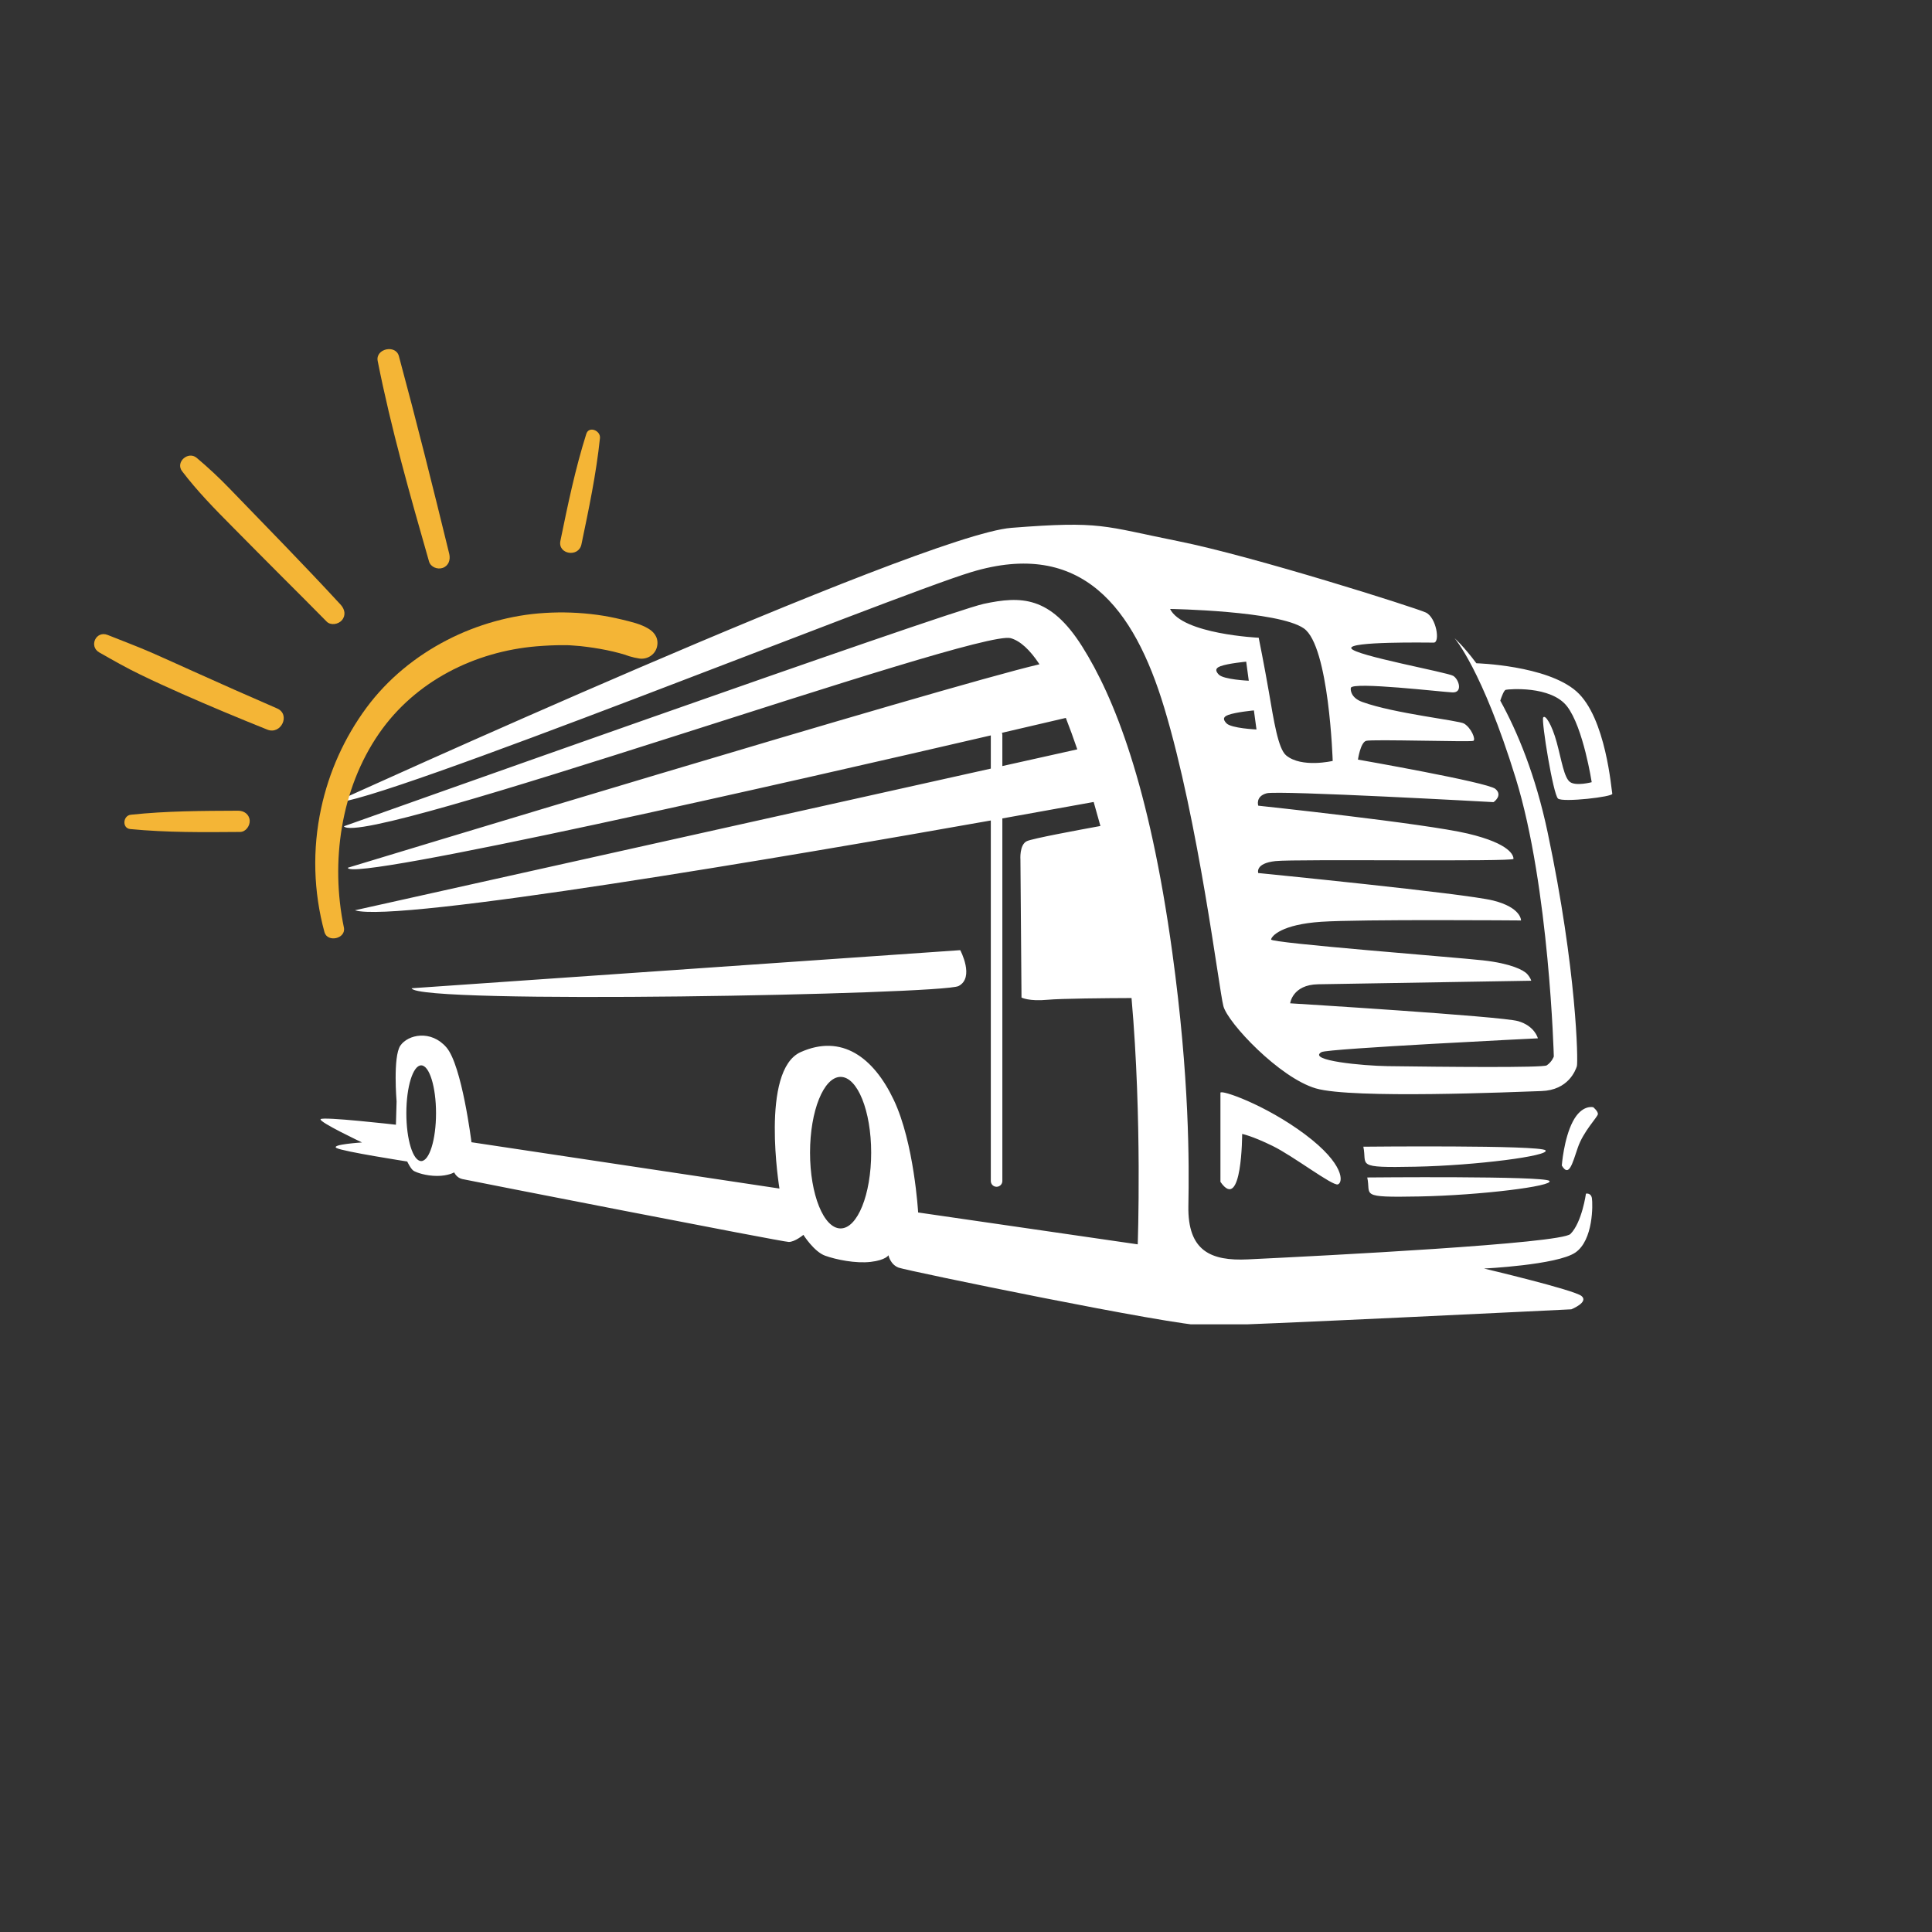 <svg xmlns="http://www.w3.org/2000/svg" xmlns:xlink="http://www.w3.org/1999/xlink" width="500" zoomAndPan="magnify" viewBox="0 0 375 375" height="500" preserveAspectRatio="xMidYMid meet" version="1.0"><rect x="0" y="0" width="375" height="375" fill="#333333" stroke="none"/><defs><clipPath id="ec006f5012"><path d="M 62 101.051 L 313 101.051 L 313 257.051 L 62 257.051 Z M 62 101.051 " clip-rule="nonzero"/></clipPath><clipPath id="d8bf8c290a"><path d="M 61 118 L 128 118 L 128 183 L 61 183 Z M 61 118 " clip-rule="nonzero"/></clipPath><clipPath id="4304d59e11"><path d="M 3.43 155.289 L 50.523 53.121 L 141.793 95.191 L 94.699 197.359 Z M 3.43 155.289 " clip-rule="nonzero"/></clipPath><clipPath id="cb91e11e19"><path d="M 3.43 155.289 L 50.523 53.121 L 141.793 95.191 L 94.699 197.359 Z M 3.43 155.289 " clip-rule="nonzero"/></clipPath><clipPath id="b4c3b3f311"><path d="M 3.43 155.289 L 50.523 53.121 L 141.793 95.191 L 94.699 197.359 Z M 3.43 155.289 " clip-rule="nonzero"/></clipPath><clipPath id="54856b9022"><path d="M 73 67 L 88 67 L 88 111 L 73 111 Z M 73 67 " clip-rule="nonzero"/></clipPath><clipPath id="395dcea50f"><path d="M 3.43 155.289 L 50.523 53.121 L 141.793 95.191 L 94.699 197.359 Z M 3.43 155.289 " clip-rule="nonzero"/></clipPath><clipPath id="36c3a60787"><path d="M 3.43 155.289 L 50.523 53.121 L 141.793 95.191 L 94.699 197.359 Z M 3.43 155.289 " clip-rule="nonzero"/></clipPath><clipPath id="65926df1c7"><path d="M 3.43 155.289 L 50.523 53.121 L 141.793 95.191 L 94.699 197.359 Z M 3.43 155.289 " clip-rule="nonzero"/></clipPath><clipPath id="d316f2c2cf"><path d="M 34 88 L 67 88 L 67 122 L 34 122 Z M 34 88 " clip-rule="nonzero"/></clipPath><clipPath id="b8beb2b094"><path d="M 3.43 155.289 L 50.523 53.121 L 141.793 95.191 L 94.699 197.359 Z M 3.43 155.289 " clip-rule="nonzero"/></clipPath><clipPath id="397ce3d28e"><path d="M 3.43 155.289 L 50.523 53.121 L 141.793 95.191 L 94.699 197.359 Z M 3.43 155.289 " clip-rule="nonzero"/></clipPath><clipPath id="f73fe9f051"><path d="M 3.43 155.289 L 50.523 53.121 L 141.793 95.191 L 94.699 197.359 Z M 3.43 155.289 " clip-rule="nonzero"/></clipPath><clipPath id="5e5c222b2d"><path d="M 18 123 L 56 123 L 56 142 L 18 142 Z M 18 123 " clip-rule="nonzero"/></clipPath><clipPath id="e2671d79db"><path d="M 3.43 155.289 L 50.523 53.121 L 141.793 95.191 L 94.699 197.359 Z M 3.43 155.289 " clip-rule="nonzero"/></clipPath><clipPath id="cc436aab22"><path d="M 3.43 155.289 L 50.523 53.121 L 141.793 95.191 L 94.699 197.359 Z M 3.43 155.289 " clip-rule="nonzero"/></clipPath><clipPath id="918742594a"><path d="M 3.43 155.289 L 50.523 53.121 L 141.793 95.191 L 94.699 197.359 Z M 3.43 155.289 " clip-rule="nonzero"/></clipPath><clipPath id="8adae3cb08"><path d="M 108 83 L 117 83 L 117 108 L 108 108 Z M 108 83 " clip-rule="nonzero"/></clipPath><clipPath id="35bbdb8379"><path d="M 3.43 155.289 L 50.523 53.121 L 141.793 95.191 L 94.699 197.359 Z M 3.43 155.289 " clip-rule="nonzero"/></clipPath><clipPath id="319ecad6cc"><path d="M 3.43 155.289 L 50.523 53.121 L 141.793 95.191 L 94.699 197.359 Z M 3.43 155.289 " clip-rule="nonzero"/></clipPath><clipPath id="fbe74bc4d1"><path d="M 3.43 155.289 L 50.523 53.121 L 141.793 95.191 L 94.699 197.359 Z M 3.43 155.289 " clip-rule="nonzero"/></clipPath><clipPath id="f34d5cde26"><path d="M 24 157 L 49 157 L 49 162 L 24 162 Z M 24 157 " clip-rule="nonzero"/></clipPath><clipPath id="e92abbdd34"><path d="M 3.43 155.289 L 50.523 53.121 L 141.793 95.191 L 94.699 197.359 Z M 3.43 155.289 " clip-rule="nonzero"/></clipPath><clipPath id="7bdfb5ff87"><path d="M 3.43 155.289 L 50.523 53.121 L 141.793 95.191 L 94.699 197.359 Z M 3.43 155.289 " clip-rule="nonzero"/></clipPath><clipPath id="1145227164"><path d="M 3.43 155.289 L 50.523 53.121 L 141.793 95.191 L 94.699 197.359 Z M 3.43 155.289 " clip-rule="nonzero"/></clipPath></defs><g clip-path="url(#ec006f5012)"><path fill="#ffffff" d="M 64.891 155.781 C 64.891 155.781 178.77 103.828 196.316 102.453 C 213.863 101.078 214.035 102.109 228.66 105.035 C 243.281 107.961 274.676 117.938 276.738 118.883 C 278.801 119.832 279.574 124.73 278.285 124.73 C 276.996 124.73 261.688 124.473 262.289 125.848 C 262.891 127.227 280.949 130.496 282.07 131.184 C 283.188 131.871 283.977 134.48 281.914 134.395 C 279.848 134.309 262.539 132.273 262.203 133.504 C 262.109 133.832 262.141 135.426 264.418 136.25 C 270.676 138.516 283.16 139.828 284.184 140.449 C 285.582 141.305 286.492 143.539 285.977 143.797 C 285.461 144.055 266.281 143.453 265.16 143.797 C 264.047 144.141 263.578 147.438 263.578 147.438 C 263.578 147.438 288.691 151.828 290.242 153.117 C 291.789 154.406 289.898 155.695 289.898 155.695 C 289.898 155.695 248.098 153.375 245.859 153.977 C 243.625 154.578 244.227 156.383 244.227 156.383 C 244.227 156.383 276.566 159.824 284.91 161.801 C 293.254 163.781 293.77 166.105 293.77 166.707 C 293.77 167.309 251.625 166.707 247.578 167.137 C 243.539 167.566 244.227 169.457 244.227 169.457 C 244.227 169.457 284.309 173.414 289.812 174.789 C 295.316 176.168 295.23 178.66 295.23 178.66 C 295.23 178.66 264.094 178.402 256.438 178.918 C 248.785 179.434 246.805 181.672 246.719 182.359 C 246.633 183.047 282.414 185.797 287.832 186.402 C 293.254 187.004 295.746 188.293 296.434 189.07 C 297.121 189.844 297.207 190.359 297.207 190.359 C 297.207 190.359 260.828 190.961 255.836 191.047 C 250.848 191.133 250.418 194.742 250.418 194.742 C 250.418 194.742 291.395 197.254 294.664 198.203 C 297.93 199.148 298.5 201.539 298.5 201.539 C 298.5 201.539 257.711 203.523 256.504 204.211 C 253.637 205.848 264.547 206.871 269.336 206.938 C 280.297 207.086 299.484 207.277 300.219 206.785 C 301.25 206.098 301.594 205.066 301.594 205.066 C 301.594 205.066 300.734 172.211 294.199 151.051 C 287.66 129.891 282.328 123.871 282.328 123.871 C 282.328 123.871 284.078 125.402 286.562 128.738 C 286.562 128.738 300.219 129.117 305.984 134.195 C 311.742 139.266 312.777 153.461 312.945 154.062 C 313.121 154.664 303.359 155.781 302.414 155.008 C 301.469 154.234 299.145 139.914 299.531 139.266 C 299.918 138.625 301.207 140.602 302.156 144.086 C 303.102 147.566 303.574 150.922 304.734 151.781 C 305.898 152.641 308.949 151.824 308.949 151.824 C 308.949 151.824 307.316 141.203 304.176 137.117 C 301.035 133.031 292.777 133.762 292.262 133.891 C 291.922 133.977 291.469 135.184 291.203 135.996 C 294.512 141.992 298.031 150.383 300.391 161.543 C 306.07 188.379 306.328 206.184 306.07 206.957 C 305.809 207.73 304.434 211.602 299.188 211.773 C 293.941 211.949 262.461 213.324 255.406 211.258 C 248.355 209.195 238.316 198.555 237.457 195.281 C 236.598 192.016 232.676 159.523 225.965 137.332 C 220.148 118.086 210.016 104.523 188.488 111.055 C 173.18 115.699 72.375 156.469 64.891 155.781 Z M 265.383 228.547 C 265.383 228.547 299.789 228.211 300.734 229.215 C 301.68 230.223 287.316 232.012 275.449 232.234 C 263.578 232.457 266.156 232.012 265.383 228.547 Z M 264.625 222.574 C 264.625 222.574 299.031 222.219 299.977 223.281 C 300.922 224.34 286.559 226.223 274.691 226.457 C 262.82 226.695 265.402 226.223 264.625 222.574 Z M 303.145 226.227 C 303.145 226.227 303.531 221.02 305.293 217.668 C 307.055 214.312 309.25 214.914 309.25 214.914 C 309.25 214.914 310.195 215.691 310.152 216.246 C 310.109 216.809 307.312 219.602 306.242 222.785 C 305.164 225.969 304.52 228.547 303.145 226.227 Z M 236.887 229.398 C 236.887 229.398 236.887 212.797 236.887 212.105 C 236.887 211.418 245.574 214.391 253.316 220.188 C 261.055 225.992 260.711 229.547 259.68 229.891 C 258.648 230.234 251.078 224.422 247.039 222.438 C 242.992 220.453 241.102 220.098 241.102 220.098 C 241.102 220.098 241.102 235.496 236.887 229.398 Z M 194.555 229.234 C 194.555 229.852 194.051 230.352 193.434 230.352 C 192.816 230.352 192.316 229.852 192.316 229.234 L 192.316 159.254 C 153.324 166.172 76.805 179.234 68.891 176.684 L 192.316 149.188 L 192.316 142.742 C 154.344 151.555 67.516 171.383 67.516 168.426 C 67.516 168.426 183.426 133.203 201.762 128.938 C 199.91 126.137 198.059 124.414 196.191 123.871 C 189.652 121.98 70.27 164.816 66.742 160.383 C 66.742 160.383 183.719 118.754 190.941 117.207 C 198.168 115.66 203.844 115.66 210.039 125.465 C 216.23 135.27 223.066 152.332 227.539 184.844 C 230.91 209.332 230.809 225.969 230.664 234.051 C 230.5 242.816 235.016 244.793 242.227 244.445 C 257.367 243.719 302.957 241.379 304.82 239.516 C 307.059 237.277 307.832 231.688 307.832 231.688 C 307.832 231.688 308.82 231.469 308.992 232.59 C 309.164 233.707 309.293 240.719 305.766 243.125 C 302.242 245.531 288.051 246.223 288.051 246.223 C 288.051 246.223 305.512 250.352 306.973 251.555 C 308.434 252.758 304.992 254.137 304.992 254.137 C 304.992 254.137 240.398 257.316 234.035 257.316 C 227.668 257.316 176.062 246.652 174.43 246.051 C 172.793 245.445 172.449 243.641 172.449 243.641 C 172.449 243.641 171.934 244.586 169.008 244.93 C 166.086 245.273 162.301 244.5 160.148 243.727 C 158 242.953 155.938 239.684 155.938 239.684 C 155.938 239.684 154.301 241.062 153.098 241.062 C 151.891 241.062 90.824 229.105 89.707 228.848 C 88.59 228.59 88.16 227.559 88.16 227.559 C 88.16 227.559 86.996 228.246 84.848 228.246 C 82.699 228.246 80.848 227.602 80.289 227.258 C 79.73 226.914 79.043 225.449 79.043 225.449 C 79.043 225.449 66.57 223.516 65.32 222.828 C 64.078 222.137 70.27 221.75 70.27 221.75 C 70.27 221.75 61.883 217.793 62.227 217.238 C 62.57 216.676 76.848 218.309 76.848 218.309 L 76.977 213.793 C 76.977 213.793 76.246 205.109 77.707 202.957 C 79.172 200.809 83.645 199.82 86.652 203.301 C 89.664 206.785 91.512 221.707 91.512 221.707 L 151.289 230.695 C 151.289 230.695 147.508 207.73 155.422 204.207 C 163.332 200.68 169.523 205.152 173.48 213.496 C 177.438 221.836 178.211 235.34 178.211 235.34 L 220.832 241.527 C 220.832 241.527 221.715 217.234 219.629 193.719 C 214.82 193.738 205.934 193.809 203.332 194.055 C 199.707 194.398 198.273 193.625 198.273 193.625 L 198.066 166.875 C 198.066 166.875 197.832 163.949 199.32 163.262 C 200.406 162.758 209.031 161.156 213.59 160.324 C 213.152 158.727 212.719 157.168 212.281 155.664 C 208.965 156.27 202.688 157.406 194.555 158.855 Z M 194.473 142.242 C 194.523 142.371 194.555 142.516 194.555 142.664 L 194.555 148.691 L 209.102 145.449 C 208.355 143.262 207.613 141.227 206.875 139.348 C 204.254 139.965 199.957 140.969 194.473 142.242 Z M 79.902 191.82 L 186.383 184.426 C 186.383 184.426 189.23 189.754 186.051 191.391 C 182.871 193.023 80.676 195 79.902 191.82 Z M 81.754 206.785 C 83.34 206.785 84.633 210.945 84.633 216.074 C 84.633 221.203 83.34 225.363 81.754 225.363 C 80.16 225.363 78.871 221.203 78.871 216.074 C 78.871 210.945 80.16 206.785 81.754 206.785 Z M 163.16 209.023 C 166.438 209.023 169.094 215.609 169.094 223.73 C 169.094 231.855 166.438 238.438 163.16 238.438 C 159.883 238.438 157.227 231.855 157.227 223.73 C 157.227 215.609 159.883 209.023 163.16 209.023 Z M 227.109 118.195 C 227.109 118.195 248.18 118.539 253.086 121.98 C 257.984 125.418 258.676 147.695 258.676 147.695 C 258.676 147.695 252.656 149.117 249.645 146.625 C 248.074 145.32 247.25 139.887 246.285 134.289 C 245.402 129.164 244.312 123.785 244.312 123.785 C 244.312 123.785 229.52 123.098 227.109 118.195 Z M 241.887 128.43 L 242.387 132.129 C 242.387 132.129 237.477 131.914 236.555 130.926 C 236.137 130.473 235.602 129.785 236.895 129.309 C 238.434 128.746 241.887 128.43 241.887 128.43 Z M 243.383 137.891 L 243.883 141.59 C 243.883 141.59 238.973 141.375 238.051 140.387 C 237.633 139.934 237.098 139.246 238.391 138.77 C 239.926 138.207 243.383 137.891 243.383 137.891 Z M 243.383 137.891 " fill-opacity="1" fill-rule="evenodd"/></g><g clip-path="url(#d8bf8c290a)"><g clip-path="url(#4304d59e11)"><g clip-path="url(#cb91e11e19)"><g clip-path="url(#b4c3b3f311)"><path fill="#f4b536" d="M 66.75 180.031 C 64.117 167.359 66.121 153.152 73.578 142.359 C 80.652 132.141 92.215 126.461 104.109 125.453 C 105.863 125.312 107.602 125.215 109.359 125.227 C 109.512 125.219 110.422 125.242 110.004 125.223 C 110.441 125.25 110.887 125.254 111.312 125.301 C 112.184 125.355 113.062 125.438 113.926 125.559 C 115.66 125.785 117.387 126.082 119.066 126.48 C 119.852 126.668 120.648 126.883 121.434 127.121 C 121.953 127.285 121.004 126.973 121.535 127.168 C 121.75 127.242 121.941 127.305 122.156 127.379 C 122.809 127.582 123.422 127.711 124.09 127.82 C 125.582 128.035 127.062 127.145 127.484 125.691 C 127.93 124.125 127.215 122.82 125.867 122.027 C 124.336 121.094 122.484 120.691 120.742 120.262 C 119.152 119.879 117.539 119.559 115.922 119.34 C 112.555 118.887 109.137 118.758 105.758 118.973 C 99.219 119.352 92.586 121.238 86.781 124.23 C 80.652 127.395 75.273 131.785 71.145 137.344 C 66.844 143.176 63.855 149.812 62.332 156.898 C 60.609 164.895 60.844 173.062 62.98 180.938 C 63.566 183.008 67.191 182.207 66.75 180.031 Z M 66.75 180.031 " fill-opacity="1" fill-rule="nonzero"/></g></g></g></g><g clip-path="url(#54856b9022)"><g clip-path="url(#395dcea50f)"><g clip-path="url(#36c3a60787)"><g clip-path="url(#65926df1c7)"><path fill="#f4b536" d="M 87.203 107.523 C 84.07 94.695 80.867 81.859 77.422 69.113 C 76.797 66.805 72.844 67.676 73.309 70.062 C 75.914 83.223 79.594 96.102 83.273 108.984 C 83.59 110.078 84.938 110.598 85.957 110.219 C 87.098 109.797 87.457 108.641 87.203 107.523 Z M 87.203 107.523 " fill-opacity="1" fill-rule="nonzero"/></g></g></g></g><g clip-path="url(#d316f2c2cf)"><g clip-path="url(#b8beb2b094)"><g clip-path="url(#397ce3d28e)"><g clip-path="url(#f73fe9f051)"><path fill="#f4b536" d="M 66.133 117.383 C 59.062 109.707 51.734 102.258 44.484 94.75 C 42.484 92.676 40.395 90.742 38.176 88.867 C 36.527 87.484 33.996 89.688 35.34 91.457 C 38.297 95.34 41.645 98.758 45.07 102.207 C 48.395 105.562 51.699 108.91 55.035 112.242 C 57.824 115.027 60.617 117.812 63.391 120.637 C 64.184 121.453 65.668 121.191 66.363 120.387 C 67.191 119.395 66.906 118.238 66.133 117.383 Z M 66.133 117.383 " fill-opacity="1" fill-rule="nonzero"/></g></g></g></g><g clip-path="url(#5e5c222b2d)"><g clip-path="url(#e2671d79db)"><g clip-path="url(#cc436aab22)"><g clip-path="url(#918742594a)"><path fill="#f4b536" d="M 53.777 137.504 C 48.289 135.121 42.82 132.703 37.391 130.25 C 34.738 129.051 32.082 127.852 29.422 126.676 C 26.605 125.453 23.742 124.383 20.891 123.242 C 18.617 122.344 17.195 125.484 19.293 126.652 C 21.895 128.125 24.508 129.629 27.191 130.914 C 29.871 132.223 32.605 133.461 35.328 134.668 C 40.797 137.086 46.324 139.387 51.859 141.609 C 54.559 142.707 56.469 138.668 53.777 137.504 Z M 53.777 137.504 " fill-opacity="1" fill-rule="nonzero"/></g></g></g></g><g clip-path="url(#8adae3cb08)"><g clip-path="url(#35bbdb8379)"><g clip-path="url(#319ecad6cc)"><g clip-path="url(#fbe74bc4d1)"><path fill="#f4b536" d="M 112.855 105.668 C 114.289 98.789 115.723 92.012 116.453 85.031 C 116.602 83.578 114.312 82.621 113.801 84.211 C 111.641 91.051 110.211 97.984 108.773 104.984 C 108.234 107.605 112.309 108.262 112.855 105.668 Z M 112.855 105.668 " fill-opacity="1" fill-rule="nonzero"/></g></g></g></g><g clip-path="url(#f34d5cde26)"><g clip-path="url(#e92abbdd34)"><g clip-path="url(#7bdfb5ff87)"><g clip-path="url(#1145227164)"><path fill="#f4b536" d="M 46.215 157.359 C 39.242 157.391 32.328 157.398 25.379 158.141 C 23.859 158.312 23.648 160.762 25.289 160.922 C 32.406 161.605 39.469 161.539 46.602 161.48 C 47.723 161.473 48.555 160.262 48.465 159.219 C 48.348 158.016 47.336 157.352 46.215 157.359 Z M 46.215 157.359 " fill-opacity="1" fill-rule="nonzero"/></g></g></g></g></svg>
